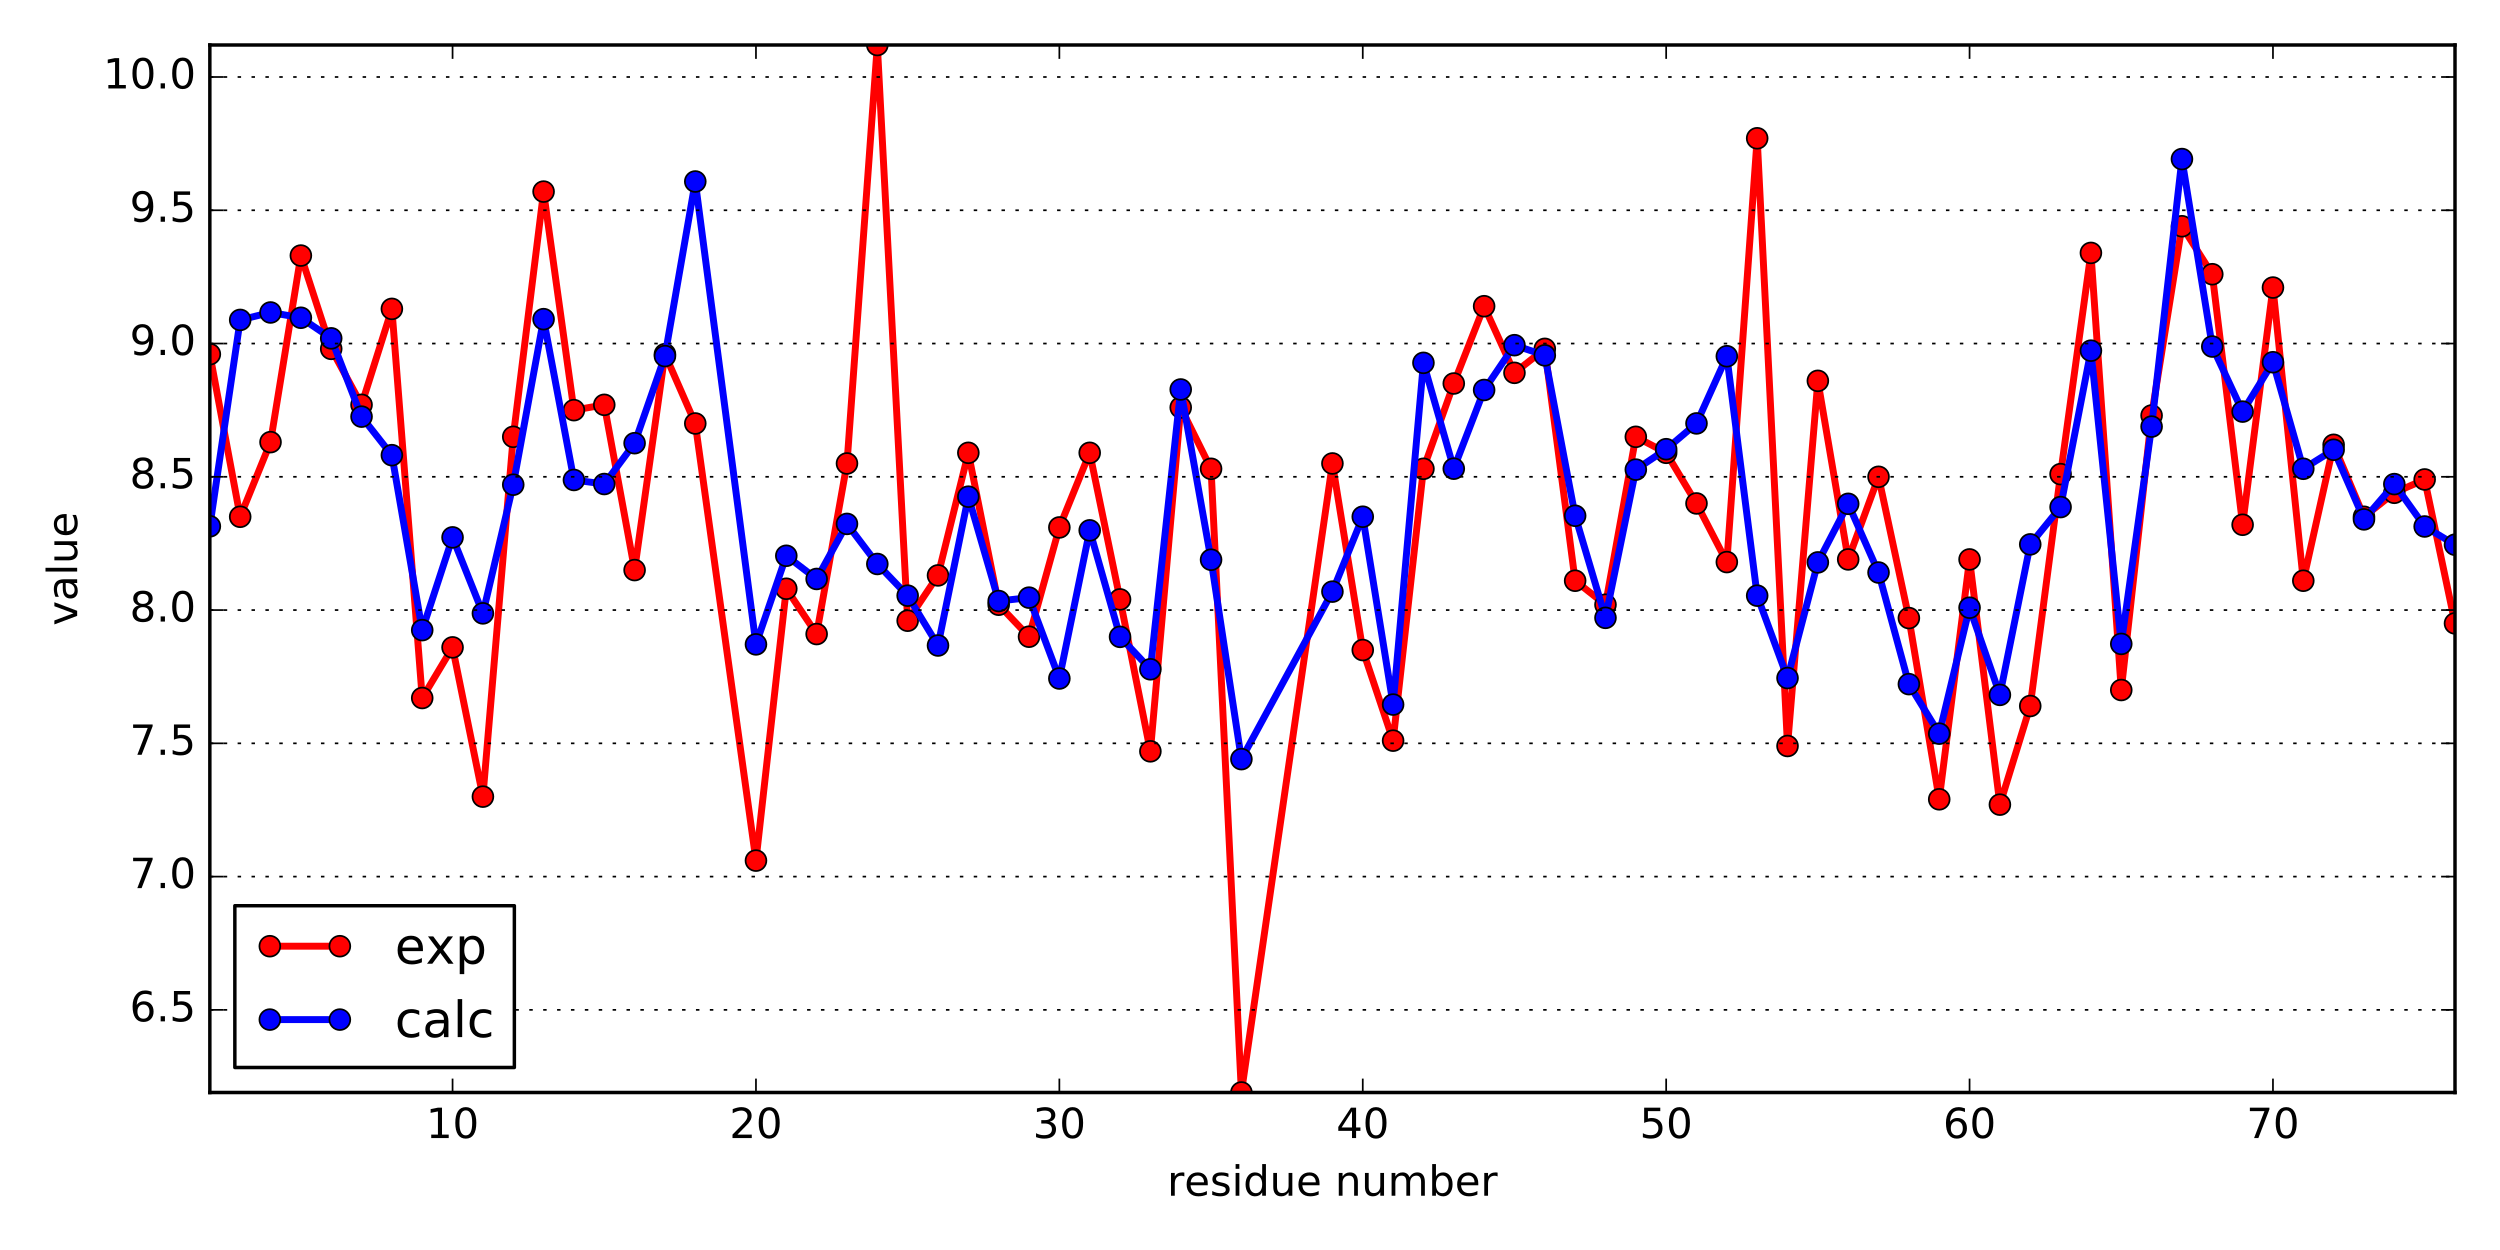 <?xml version="1.0" encoding="utf-8" standalone="no"?>
<!DOCTYPE svg PUBLIC "-//W3C//DTD SVG 1.1//EN"
  "http://www.w3.org/Graphics/SVG/1.1/DTD/svg11.dtd">
<!-- Created with matplotlib (http://matplotlib.org/) -->
<svg height="360pt" version="1.1" viewBox="0 0 720 360" width="720pt" xmlns="http://www.w3.org/2000/svg" xmlns:xlink="http://www.w3.org/1999/xlink">
 <defs>
  <style type="text/css">
*{stroke-linecap:butt;stroke-linejoin:round;stroke-miterlimit:100000;}
  </style>
 </defs>
 <g id="figure_1">
  <g id="patch_1">
   <path d="M 0 360 
L 720 360 
L 720 0 
L 0 0 
z
" style="fill:#ffffff;"/>
  </g>
  <g id="axes_1">
   <g id="patch_2">
    <path d="M 60.435 314.64 
L 707.04 314.64 
L 707.04 12.96 
L 60.435 12.96 
z
" style="fill:#ffffff;"/>
   </g>
   <g id="line2d_1">
    <path clip-path="url(#p745eb7ad1c)" d="M 60.435 102.005 
L 69.173 148.831 
L 77.911 127.337 
L 86.649 73.603 
L 95.387 100.47 
L 104.125 116.591 
L 112.862 88.956 
L 121.6 201.03 
L 130.338 186.445 
L 139.076 229.433 
L 147.814 125.802 
L 156.552 55.18 
L 165.29 118.126 
L 174.028 116.591 
L 182.766 164.184 
L 191.504 102.005 
L 200.241 121.964 
L 217.717 247.856 
L 226.455 169.557 
L 235.193 182.607 
L 243.931 133.478 
L 252.669 12.96 
L 261.407 178.769 
L 270.145 165.719 
L 278.883 130.408 
L 287.621 174.163 
L 296.358 183.375 
L 305.096 151.902 
L 313.834 130.408 
L 322.572 172.628 
L 331.31 216.383 
L 340.048 117.358 
L 348.786 135.014 
L 357.524 314.64 
L 383.738 133.478 
L 392.475 187.213 
L 401.213 213.312 
L 409.951 135.014 
L 418.689 110.449 
L 427.427 88.188 
L 436.165 107.379 
L 444.903 100.47 
L 453.641 167.254 
L 462.379 174.163 
L 471.117 125.802 
L 479.854 130.408 
L 488.592 144.993 
L 497.33 161.881 
L 506.068 39.827 
L 514.806 214.848 
L 523.544 109.682 
L 532.282 161.113 
L 541.02 137.317 
L 549.758 178.001 
L 558.496 230.2 
L 567.234 161.113 
L 575.971 231.736 
L 584.709 203.333 
L 593.447 136.549 
L 602.185 72.835 
L 610.923 198.727 
L 619.661 119.661 
L 628.399 65.159 
L 637.137 78.976 
L 645.875 151.134 
L 654.613 82.815 
L 663.35 167.254 
L 672.088 128.105 
L 680.826 148.831 
L 689.564 141.922 
L 698.302 138.084 
L 707.04 179.536 
" style="fill:none;stroke:#ff0000;stroke-linecap:square;stroke-width:2.0;"/>
    <defs>
     <path d="M 0 3 
C 0.796 3 1.559 2.684 2.121 2.121 
C 2.684 1.559 3 0.796 3 0 
C 3 -0.796 2.684 -1.559 2.121 -2.121 
C 1.559 -2.684 0.796 -3 0 -3 
C -0.796 -3 -1.559 -2.684 -2.121 -2.121 
C -2.684 -1.559 -3 -0.796 -3 0 
C -3 0.796 -2.684 1.559 -2.121 2.121 
C -1.559 2.684 -0.796 3 0 3 
z
" id="m287bbcc5ba" style="stroke:#000000;stroke-width:0.5;"/>
    </defs>
    <g clip-path="url(#p745eb7ad1c)">
     <use style="fill:#ff0000;stroke:#000000;stroke-width:0.5;" x="60.435" xlink:href="#m287bbcc5ba" y="102.005"/>
     <use style="fill:#ff0000;stroke:#000000;stroke-width:0.5;" x="69.173" xlink:href="#m287bbcc5ba" y="148.831"/>
     <use style="fill:#ff0000;stroke:#000000;stroke-width:0.5;" x="77.911" xlink:href="#m287bbcc5ba" y="127.337"/>
     <use style="fill:#ff0000;stroke:#000000;stroke-width:0.5;" x="86.649" xlink:href="#m287bbcc5ba" y="73.603"/>
     <use style="fill:#ff0000;stroke:#000000;stroke-width:0.5;" x="95.387" xlink:href="#m287bbcc5ba" y="100.47"/>
     <use style="fill:#ff0000;stroke:#000000;stroke-width:0.5;" x="104.125" xlink:href="#m287bbcc5ba" y="116.591"/>
     <use style="fill:#ff0000;stroke:#000000;stroke-width:0.5;" x="112.862" xlink:href="#m287bbcc5ba" y="88.956"/>
     <use style="fill:#ff0000;stroke:#000000;stroke-width:0.5;" x="121.6" xlink:href="#m287bbcc5ba" y="201.03"/>
     <use style="fill:#ff0000;stroke:#000000;stroke-width:0.5;" x="130.338" xlink:href="#m287bbcc5ba" y="186.445"/>
     <use style="fill:#ff0000;stroke:#000000;stroke-width:0.5;" x="139.076" xlink:href="#m287bbcc5ba" y="229.433"/>
     <use style="fill:#ff0000;stroke:#000000;stroke-width:0.5;" x="147.814" xlink:href="#m287bbcc5ba" y="125.802"/>
     <use style="fill:#ff0000;stroke:#000000;stroke-width:0.5;" x="156.552" xlink:href="#m287bbcc5ba" y="55.18"/>
     <use style="fill:#ff0000;stroke:#000000;stroke-width:0.5;" x="165.29" xlink:href="#m287bbcc5ba" y="118.126"/>
     <use style="fill:#ff0000;stroke:#000000;stroke-width:0.5;" x="174.028" xlink:href="#m287bbcc5ba" y="116.591"/>
     <use style="fill:#ff0000;stroke:#000000;stroke-width:0.5;" x="182.766" xlink:href="#m287bbcc5ba" y="164.184"/>
     <use style="fill:#ff0000;stroke:#000000;stroke-width:0.5;" x="191.504" xlink:href="#m287bbcc5ba" y="102.005"/>
     <use style="fill:#ff0000;stroke:#000000;stroke-width:0.5;" x="200.241" xlink:href="#m287bbcc5ba" y="121.964"/>
     <use style="fill:#ff0000;stroke:#000000;stroke-width:0.5;" x="217.717" xlink:href="#m287bbcc5ba" y="247.856"/>
     <use style="fill:#ff0000;stroke:#000000;stroke-width:0.5;" x="226.455" xlink:href="#m287bbcc5ba" y="169.557"/>
     <use style="fill:#ff0000;stroke:#000000;stroke-width:0.5;" x="235.193" xlink:href="#m287bbcc5ba" y="182.607"/>
     <use style="fill:#ff0000;stroke:#000000;stroke-width:0.5;" x="243.931" xlink:href="#m287bbcc5ba" y="133.478"/>
     <use style="fill:#ff0000;stroke:#000000;stroke-width:0.5;" x="252.669" xlink:href="#m287bbcc5ba" y="12.96"/>
     <use style="fill:#ff0000;stroke:#000000;stroke-width:0.5;" x="261.407" xlink:href="#m287bbcc5ba" y="178.769"/>
     <use style="fill:#ff0000;stroke:#000000;stroke-width:0.5;" x="270.145" xlink:href="#m287bbcc5ba" y="165.719"/>
     <use style="fill:#ff0000;stroke:#000000;stroke-width:0.5;" x="278.883" xlink:href="#m287bbcc5ba" y="130.408"/>
     <use style="fill:#ff0000;stroke:#000000;stroke-width:0.5;" x="287.621" xlink:href="#m287bbcc5ba" y="174.163"/>
     <use style="fill:#ff0000;stroke:#000000;stroke-width:0.5;" x="296.358" xlink:href="#m287bbcc5ba" y="183.375"/>
     <use style="fill:#ff0000;stroke:#000000;stroke-width:0.5;" x="305.096" xlink:href="#m287bbcc5ba" y="151.902"/>
     <use style="fill:#ff0000;stroke:#000000;stroke-width:0.5;" x="313.834" xlink:href="#m287bbcc5ba" y="130.408"/>
     <use style="fill:#ff0000;stroke:#000000;stroke-width:0.5;" x="322.572" xlink:href="#m287bbcc5ba" y="172.628"/>
     <use style="fill:#ff0000;stroke:#000000;stroke-width:0.5;" x="331.31" xlink:href="#m287bbcc5ba" y="216.383"/>
     <use style="fill:#ff0000;stroke:#000000;stroke-width:0.5;" x="340.048" xlink:href="#m287bbcc5ba" y="117.358"/>
     <use style="fill:#ff0000;stroke:#000000;stroke-width:0.5;" x="348.786" xlink:href="#m287bbcc5ba" y="135.014"/>
     <use style="fill:#ff0000;stroke:#000000;stroke-width:0.5;" x="357.524" xlink:href="#m287bbcc5ba" y="314.64"/>
     <use style="fill:#ff0000;stroke:#000000;stroke-width:0.5;" x="383.738" xlink:href="#m287bbcc5ba" y="133.478"/>
     <use style="fill:#ff0000;stroke:#000000;stroke-width:0.5;" x="392.475" xlink:href="#m287bbcc5ba" y="187.213"/>
     <use style="fill:#ff0000;stroke:#000000;stroke-width:0.5;" x="401.213" xlink:href="#m287bbcc5ba" y="213.312"/>
     <use style="fill:#ff0000;stroke:#000000;stroke-width:0.5;" x="409.951" xlink:href="#m287bbcc5ba" y="135.014"/>
     <use style="fill:#ff0000;stroke:#000000;stroke-width:0.5;" x="418.689" xlink:href="#m287bbcc5ba" y="110.449"/>
     <use style="fill:#ff0000;stroke:#000000;stroke-width:0.5;" x="427.427" xlink:href="#m287bbcc5ba" y="88.188"/>
     <use style="fill:#ff0000;stroke:#000000;stroke-width:0.5;" x="436.165" xlink:href="#m287bbcc5ba" y="107.379"/>
     <use style="fill:#ff0000;stroke:#000000;stroke-width:0.5;" x="444.903" xlink:href="#m287bbcc5ba" y="100.47"/>
     <use style="fill:#ff0000;stroke:#000000;stroke-width:0.5;" x="453.641" xlink:href="#m287bbcc5ba" y="167.254"/>
     <use style="fill:#ff0000;stroke:#000000;stroke-width:0.5;" x="462.379" xlink:href="#m287bbcc5ba" y="174.163"/>
     <use style="fill:#ff0000;stroke:#000000;stroke-width:0.5;" x="471.117" xlink:href="#m287bbcc5ba" y="125.802"/>
     <use style="fill:#ff0000;stroke:#000000;stroke-width:0.5;" x="479.854" xlink:href="#m287bbcc5ba" y="130.408"/>
     <use style="fill:#ff0000;stroke:#000000;stroke-width:0.5;" x="488.592" xlink:href="#m287bbcc5ba" y="144.993"/>
     <use style="fill:#ff0000;stroke:#000000;stroke-width:0.5;" x="497.33" xlink:href="#m287bbcc5ba" y="161.881"/>
     <use style="fill:#ff0000;stroke:#000000;stroke-width:0.5;" x="506.068" xlink:href="#m287bbcc5ba" y="39.827"/>
     <use style="fill:#ff0000;stroke:#000000;stroke-width:0.5;" x="514.806" xlink:href="#m287bbcc5ba" y="214.848"/>
     <use style="fill:#ff0000;stroke:#000000;stroke-width:0.5;" x="523.544" xlink:href="#m287bbcc5ba" y="109.682"/>
     <use style="fill:#ff0000;stroke:#000000;stroke-width:0.5;" x="532.282" xlink:href="#m287bbcc5ba" y="161.113"/>
     <use style="fill:#ff0000;stroke:#000000;stroke-width:0.5;" x="541.02" xlink:href="#m287bbcc5ba" y="137.317"/>
     <use style="fill:#ff0000;stroke:#000000;stroke-width:0.5;" x="549.758" xlink:href="#m287bbcc5ba" y="178.001"/>
     <use style="fill:#ff0000;stroke:#000000;stroke-width:0.5;" x="558.496" xlink:href="#m287bbcc5ba" y="230.2"/>
     <use style="fill:#ff0000;stroke:#000000;stroke-width:0.5;" x="567.234" xlink:href="#m287bbcc5ba" y="161.113"/>
     <use style="fill:#ff0000;stroke:#000000;stroke-width:0.5;" x="575.971" xlink:href="#m287bbcc5ba" y="231.736"/>
     <use style="fill:#ff0000;stroke:#000000;stroke-width:0.5;" x="584.709" xlink:href="#m287bbcc5ba" y="203.333"/>
     <use style="fill:#ff0000;stroke:#000000;stroke-width:0.5;" x="593.447" xlink:href="#m287bbcc5ba" y="136.549"/>
     <use style="fill:#ff0000;stroke:#000000;stroke-width:0.5;" x="602.185" xlink:href="#m287bbcc5ba" y="72.835"/>
     <use style="fill:#ff0000;stroke:#000000;stroke-width:0.5;" x="610.923" xlink:href="#m287bbcc5ba" y="198.727"/>
     <use style="fill:#ff0000;stroke:#000000;stroke-width:0.5;" x="619.661" xlink:href="#m287bbcc5ba" y="119.661"/>
     <use style="fill:#ff0000;stroke:#000000;stroke-width:0.5;" x="628.399" xlink:href="#m287bbcc5ba" y="65.159"/>
     <use style="fill:#ff0000;stroke:#000000;stroke-width:0.5;" x="637.137" xlink:href="#m287bbcc5ba" y="78.976"/>
     <use style="fill:#ff0000;stroke:#000000;stroke-width:0.5;" x="645.875" xlink:href="#m287bbcc5ba" y="151.134"/>
     <use style="fill:#ff0000;stroke:#000000;stroke-width:0.5;" x="654.613" xlink:href="#m287bbcc5ba" y="82.815"/>
     <use style="fill:#ff0000;stroke:#000000;stroke-width:0.5;" x="663.35" xlink:href="#m287bbcc5ba" y="167.254"/>
     <use style="fill:#ff0000;stroke:#000000;stroke-width:0.5;" x="672.088" xlink:href="#m287bbcc5ba" y="128.105"/>
     <use style="fill:#ff0000;stroke:#000000;stroke-width:0.5;" x="680.826" xlink:href="#m287bbcc5ba" y="148.831"/>
     <use style="fill:#ff0000;stroke:#000000;stroke-width:0.5;" x="689.564" xlink:href="#m287bbcc5ba" y="141.922"/>
     <use style="fill:#ff0000;stroke:#000000;stroke-width:0.5;" x="698.302" xlink:href="#m287bbcc5ba" y="138.084"/>
     <use style="fill:#ff0000;stroke:#000000;stroke-width:0.5;" x="707.04" xlink:href="#m287bbcc5ba" y="179.536"/>
    </g>
   </g>
   <g id="line2d_2">
    <path clip-path="url(#p745eb7ad1c)" d="M 60.435 151.576 
L 69.173 92.135 
L 77.911 89.995 
L 86.649 91.515 
L 95.387 97.442 
L 104.125 119.99 
L 112.862 131.087 
L 121.6 181.474 
L 130.338 154.764 
L 139.076 176.652 
L 147.814 139.598 
L 156.552 91.916 
L 165.29 138.234 
L 174.028 139.4 
L 182.766 127.641 
L 191.504 102.553 
L 200.241 52.273 
L 217.717 185.584 
L 226.455 160.062 
L 235.193 166.74 
L 243.931 150.883 
L 252.669 162.427 
L 261.407 171.549 
L 270.145 185.906 
L 278.883 143.043 
L 287.621 173.097 
L 296.358 172.119 
L 305.096 195.41 
L 313.834 152.742 
L 322.572 183.416 
L 331.31 192.754 
L 340.048 112.171 
L 348.786 161.205 
L 357.524 218.631 
L 383.738 170.389 
L 392.475 148.816 
L 401.213 202.917 
L 409.951 104.5 
L 418.689 134.984 
L 427.427 112.317 
L 436.165 99.412 
L 444.903 102.345 
L 453.641 148.54 
L 462.379 177.941 
L 471.117 135.249 
L 479.854 129.368 
L 488.592 121.946 
L 497.33 102.597 
L 506.068 171.55 
L 514.806 195.281 
L 523.544 161.969 
L 532.282 145.101 
L 541.02 164.888 
L 549.758 197.031 
L 558.496 211.294 
L 567.234 175.018 
L 575.971 200.13 
L 584.709 156.779 
L 593.447 146.04 
L 602.185 100.99 
L 610.923 185.447 
L 619.661 122.862 
L 628.399 45.807 
L 637.137 99.805 
L 645.875 118.543 
L 654.613 104.321 
L 663.35 135.007 
L 672.088 129.532 
L 680.826 149.58 
L 689.564 139.421 
L 698.302 151.628 
L 707.04 156.874 
" style="fill:none;stroke:#0000ff;stroke-linecap:square;stroke-width:2.0;"/>
    <defs>
     <path d="M 0 3 
C 0.796 3 1.559 2.684 2.121 2.121 
C 2.684 1.559 3 0.796 3 0 
C 3 -0.796 2.684 -1.559 2.121 -2.121 
C 1.559 -2.684 0.796 -3 0 -3 
C -0.796 -3 -1.559 -2.684 -2.121 -2.121 
C -2.684 -1.559 -3 -0.796 -3 0 
C -3 0.796 -2.684 1.559 -2.121 2.121 
C -1.559 2.684 -0.796 3 0 3 
z
" id="m4933d928b5" style="stroke:#000000;stroke-width:0.5;"/>
    </defs>
    <g clip-path="url(#p745eb7ad1c)">
     <use style="fill:#0000ff;stroke:#000000;stroke-width:0.5;" x="60.435" xlink:href="#m4933d928b5" y="151.576"/>
     <use style="fill:#0000ff;stroke:#000000;stroke-width:0.5;" x="69.173" xlink:href="#m4933d928b5" y="92.135"/>
     <use style="fill:#0000ff;stroke:#000000;stroke-width:0.5;" x="77.911" xlink:href="#m4933d928b5" y="89.995"/>
     <use style="fill:#0000ff;stroke:#000000;stroke-width:0.5;" x="86.649" xlink:href="#m4933d928b5" y="91.515"/>
     <use style="fill:#0000ff;stroke:#000000;stroke-width:0.5;" x="95.387" xlink:href="#m4933d928b5" y="97.442"/>
     <use style="fill:#0000ff;stroke:#000000;stroke-width:0.5;" x="104.125" xlink:href="#m4933d928b5" y="119.99"/>
     <use style="fill:#0000ff;stroke:#000000;stroke-width:0.5;" x="112.862" xlink:href="#m4933d928b5" y="131.087"/>
     <use style="fill:#0000ff;stroke:#000000;stroke-width:0.5;" x="121.6" xlink:href="#m4933d928b5" y="181.474"/>
     <use style="fill:#0000ff;stroke:#000000;stroke-width:0.5;" x="130.338" xlink:href="#m4933d928b5" y="154.764"/>
     <use style="fill:#0000ff;stroke:#000000;stroke-width:0.5;" x="139.076" xlink:href="#m4933d928b5" y="176.652"/>
     <use style="fill:#0000ff;stroke:#000000;stroke-width:0.5;" x="147.814" xlink:href="#m4933d928b5" y="139.598"/>
     <use style="fill:#0000ff;stroke:#000000;stroke-width:0.5;" x="156.552" xlink:href="#m4933d928b5" y="91.916"/>
     <use style="fill:#0000ff;stroke:#000000;stroke-width:0.5;" x="165.29" xlink:href="#m4933d928b5" y="138.234"/>
     <use style="fill:#0000ff;stroke:#000000;stroke-width:0.5;" x="174.028" xlink:href="#m4933d928b5" y="139.4"/>
     <use style="fill:#0000ff;stroke:#000000;stroke-width:0.5;" x="182.766" xlink:href="#m4933d928b5" y="127.641"/>
     <use style="fill:#0000ff;stroke:#000000;stroke-width:0.5;" x="191.504" xlink:href="#m4933d928b5" y="102.553"/>
     <use style="fill:#0000ff;stroke:#000000;stroke-width:0.5;" x="200.241" xlink:href="#m4933d928b5" y="52.273"/>
     <use style="fill:#0000ff;stroke:#000000;stroke-width:0.5;" x="217.717" xlink:href="#m4933d928b5" y="185.584"/>
     <use style="fill:#0000ff;stroke:#000000;stroke-width:0.5;" x="226.455" xlink:href="#m4933d928b5" y="160.062"/>
     <use style="fill:#0000ff;stroke:#000000;stroke-width:0.5;" x="235.193" xlink:href="#m4933d928b5" y="166.74"/>
     <use style="fill:#0000ff;stroke:#000000;stroke-width:0.5;" x="243.931" xlink:href="#m4933d928b5" y="150.883"/>
     <use style="fill:#0000ff;stroke:#000000;stroke-width:0.5;" x="252.669" xlink:href="#m4933d928b5" y="162.427"/>
     <use style="fill:#0000ff;stroke:#000000;stroke-width:0.5;" x="261.407" xlink:href="#m4933d928b5" y="171.549"/>
     <use style="fill:#0000ff;stroke:#000000;stroke-width:0.5;" x="270.145" xlink:href="#m4933d928b5" y="185.906"/>
     <use style="fill:#0000ff;stroke:#000000;stroke-width:0.5;" x="278.883" xlink:href="#m4933d928b5" y="143.043"/>
     <use style="fill:#0000ff;stroke:#000000;stroke-width:0.5;" x="287.621" xlink:href="#m4933d928b5" y="173.097"/>
     <use style="fill:#0000ff;stroke:#000000;stroke-width:0.5;" x="296.358" xlink:href="#m4933d928b5" y="172.119"/>
     <use style="fill:#0000ff;stroke:#000000;stroke-width:0.5;" x="305.096" xlink:href="#m4933d928b5" y="195.41"/>
     <use style="fill:#0000ff;stroke:#000000;stroke-width:0.5;" x="313.834" xlink:href="#m4933d928b5" y="152.742"/>
     <use style="fill:#0000ff;stroke:#000000;stroke-width:0.5;" x="322.572" xlink:href="#m4933d928b5" y="183.416"/>
     <use style="fill:#0000ff;stroke:#000000;stroke-width:0.5;" x="331.31" xlink:href="#m4933d928b5" y="192.754"/>
     <use style="fill:#0000ff;stroke:#000000;stroke-width:0.5;" x="340.048" xlink:href="#m4933d928b5" y="112.171"/>
     <use style="fill:#0000ff;stroke:#000000;stroke-width:0.5;" x="348.786" xlink:href="#m4933d928b5" y="161.205"/>
     <use style="fill:#0000ff;stroke:#000000;stroke-width:0.5;" x="357.524" xlink:href="#m4933d928b5" y="218.631"/>
     <use style="fill:#0000ff;stroke:#000000;stroke-width:0.5;" x="383.738" xlink:href="#m4933d928b5" y="170.389"/>
     <use style="fill:#0000ff;stroke:#000000;stroke-width:0.5;" x="392.475" xlink:href="#m4933d928b5" y="148.816"/>
     <use style="fill:#0000ff;stroke:#000000;stroke-width:0.5;" x="401.213" xlink:href="#m4933d928b5" y="202.917"/>
     <use style="fill:#0000ff;stroke:#000000;stroke-width:0.5;" x="409.951" xlink:href="#m4933d928b5" y="104.5"/>
     <use style="fill:#0000ff;stroke:#000000;stroke-width:0.5;" x="418.689" xlink:href="#m4933d928b5" y="134.984"/>
     <use style="fill:#0000ff;stroke:#000000;stroke-width:0.5;" x="427.427" xlink:href="#m4933d928b5" y="112.317"/>
     <use style="fill:#0000ff;stroke:#000000;stroke-width:0.5;" x="436.165" xlink:href="#m4933d928b5" y="99.412"/>
     <use style="fill:#0000ff;stroke:#000000;stroke-width:0.5;" x="444.903" xlink:href="#m4933d928b5" y="102.345"/>
     <use style="fill:#0000ff;stroke:#000000;stroke-width:0.5;" x="453.641" xlink:href="#m4933d928b5" y="148.54"/>
     <use style="fill:#0000ff;stroke:#000000;stroke-width:0.5;" x="462.379" xlink:href="#m4933d928b5" y="177.941"/>
     <use style="fill:#0000ff;stroke:#000000;stroke-width:0.5;" x="471.117" xlink:href="#m4933d928b5" y="135.249"/>
     <use style="fill:#0000ff;stroke:#000000;stroke-width:0.5;" x="479.854" xlink:href="#m4933d928b5" y="129.368"/>
     <use style="fill:#0000ff;stroke:#000000;stroke-width:0.5;" x="488.592" xlink:href="#m4933d928b5" y="121.946"/>
     <use style="fill:#0000ff;stroke:#000000;stroke-width:0.5;" x="497.33" xlink:href="#m4933d928b5" y="102.597"/>
     <use style="fill:#0000ff;stroke:#000000;stroke-width:0.5;" x="506.068" xlink:href="#m4933d928b5" y="171.55"/>
     <use style="fill:#0000ff;stroke:#000000;stroke-width:0.5;" x="514.806" xlink:href="#m4933d928b5" y="195.281"/>
     <use style="fill:#0000ff;stroke:#000000;stroke-width:0.5;" x="523.544" xlink:href="#m4933d928b5" y="161.969"/>
     <use style="fill:#0000ff;stroke:#000000;stroke-width:0.5;" x="532.282" xlink:href="#m4933d928b5" y="145.101"/>
     <use style="fill:#0000ff;stroke:#000000;stroke-width:0.5;" x="541.02" xlink:href="#m4933d928b5" y="164.888"/>
     <use style="fill:#0000ff;stroke:#000000;stroke-width:0.5;" x="549.758" xlink:href="#m4933d928b5" y="197.031"/>
     <use style="fill:#0000ff;stroke:#000000;stroke-width:0.5;" x="558.496" xlink:href="#m4933d928b5" y="211.294"/>
     <use style="fill:#0000ff;stroke:#000000;stroke-width:0.5;" x="567.234" xlink:href="#m4933d928b5" y="175.018"/>
     <use style="fill:#0000ff;stroke:#000000;stroke-width:0.5;" x="575.971" xlink:href="#m4933d928b5" y="200.13"/>
     <use style="fill:#0000ff;stroke:#000000;stroke-width:0.5;" x="584.709" xlink:href="#m4933d928b5" y="156.779"/>
     <use style="fill:#0000ff;stroke:#000000;stroke-width:0.5;" x="593.447" xlink:href="#m4933d928b5" y="146.04"/>
     <use style="fill:#0000ff;stroke:#000000;stroke-width:0.5;" x="602.185" xlink:href="#m4933d928b5" y="100.99"/>
     <use style="fill:#0000ff;stroke:#000000;stroke-width:0.5;" x="610.923" xlink:href="#m4933d928b5" y="185.447"/>
     <use style="fill:#0000ff;stroke:#000000;stroke-width:0.5;" x="619.661" xlink:href="#m4933d928b5" y="122.862"/>
     <use style="fill:#0000ff;stroke:#000000;stroke-width:0.5;" x="628.399" xlink:href="#m4933d928b5" y="45.807"/>
     <use style="fill:#0000ff;stroke:#000000;stroke-width:0.5;" x="637.137" xlink:href="#m4933d928b5" y="99.805"/>
     <use style="fill:#0000ff;stroke:#000000;stroke-width:0.5;" x="645.875" xlink:href="#m4933d928b5" y="118.543"/>
     <use style="fill:#0000ff;stroke:#000000;stroke-width:0.5;" x="654.613" xlink:href="#m4933d928b5" y="104.321"/>
     <use style="fill:#0000ff;stroke:#000000;stroke-width:0.5;" x="663.35" xlink:href="#m4933d928b5" y="135.007"/>
     <use style="fill:#0000ff;stroke:#000000;stroke-width:0.5;" x="672.088" xlink:href="#m4933d928b5" y="129.532"/>
     <use style="fill:#0000ff;stroke:#000000;stroke-width:0.5;" x="680.826" xlink:href="#m4933d928b5" y="149.58"/>
     <use style="fill:#0000ff;stroke:#000000;stroke-width:0.5;" x="689.564" xlink:href="#m4933d928b5" y="139.421"/>
     <use style="fill:#0000ff;stroke:#000000;stroke-width:0.5;" x="698.302" xlink:href="#m4933d928b5" y="151.628"/>
     <use style="fill:#0000ff;stroke:#000000;stroke-width:0.5;" x="707.04" xlink:href="#m4933d928b5" y="156.874"/>
    </g>
   </g>
   <g id="patch_3">
    <path d="M 707.04 314.64 
L 707.04 12.96 
" style="fill:none;stroke:#000000;stroke-linecap:square;stroke-linejoin:miter;"/>
   </g>
   <g id="patch_4">
    <path d="M 60.435 12.96 
L 707.04 12.96 
" style="fill:none;stroke:#000000;stroke-linecap:square;stroke-linejoin:miter;"/>
   </g>
   <g id="patch_5">
    <path d="M 60.435 314.64 
L 707.04 314.64 
" style="fill:none;stroke:#000000;stroke-linecap:square;stroke-linejoin:miter;"/>
   </g>
   <g id="patch_6">
    <path d="M 60.435 314.64 
L 60.435 12.96 
" style="fill:none;stroke:#000000;stroke-linecap:square;stroke-linejoin:miter;"/>
   </g>
   <g id="matplotlib.axis_1">
    <g id="xtick_1">
     <g id="line2d_3">
      <defs>
       <path d="M 0 0 
L 0 -4 
" id="m6117dea8e8" style="stroke:#000000;stroke-width:0.5;"/>
      </defs>
      <g>
       <use style="stroke:#000000;stroke-width:0.5;" x="130.338" xlink:href="#m6117dea8e8" y="314.64"/>
      </g>
     </g>
     <g id="line2d_4">
      <defs>
       <path d="M 0 0 
L 0 4 
" id="m18aa4c1d2b" style="stroke:#000000;stroke-width:0.5;"/>
      </defs>
      <g>
       <use style="stroke:#000000;stroke-width:0.5;" x="130.338" xlink:href="#m18aa4c1d2b" y="12.96"/>
      </g>
     </g>
     <g id="text_1">
      <!-- 10 -->
      <defs>
       <path d="M 12.406 8.297 
L 28.516 8.297 
L 28.516 63.922 
L 10.984 60.406 
L 10.984 69.391 
L 28.422 72.906 
L 38.281 72.906 
L 38.281 8.297 
L 54.391 8.297 
L 54.391 0 
L 12.406 0 
z
" id="BitstreamVeraSans-Roman-31"/>
       <path d="M 31.781 66.406 
Q 24.172 66.406 20.328 58.906 
Q 16.5 51.422 16.5 36.375 
Q 16.5 21.391 20.328 13.891 
Q 24.172 6.391 31.781 6.391 
Q 39.453 6.391 43.281 13.891 
Q 47.125 21.391 47.125 36.375 
Q 47.125 51.422 43.281 58.906 
Q 39.453 66.406 31.781 66.406 
M 31.781 74.219 
Q 44.047 74.219 50.516 64.516 
Q 56.984 54.828 56.984 36.375 
Q 56.984 17.969 50.516 8.266 
Q 44.047 -1.422 31.781 -1.422 
Q 19.531 -1.422 13.062 8.266 
Q 6.594 17.969 6.594 36.375 
Q 6.594 54.828 13.062 64.516 
Q 19.531 74.219 31.781 74.219 
" id="BitstreamVeraSans-Roman-30"/>
      </defs>
      <g transform="translate(122.703 327.758)scale(0.12 -0.12)">
       <use xlink:href="#BitstreamVeraSans-Roman-31"/>
       <use x="63.623" xlink:href="#BitstreamVeraSans-Roman-30"/>
      </g>
     </g>
    </g>
    <g id="xtick_2">
     <g id="line2d_5">
      <g>
       <use style="stroke:#000000;stroke-width:0.5;" x="217.717" xlink:href="#m6117dea8e8" y="314.64"/>
      </g>
     </g>
     <g id="line2d_6">
      <g>
       <use style="stroke:#000000;stroke-width:0.5;" x="217.717" xlink:href="#m18aa4c1d2b" y="12.96"/>
      </g>
     </g>
     <g id="text_2">
      <!-- 20 -->
      <defs>
       <path d="M 19.188 8.297 
L 53.609 8.297 
L 53.609 0 
L 7.328 0 
L 7.328 8.297 
Q 12.938 14.109 22.625 23.891 
Q 32.328 33.688 34.812 36.531 
Q 39.547 41.844 41.422 45.531 
Q 43.312 49.219 43.312 52.781 
Q 43.312 58.594 39.234 62.25 
Q 35.156 65.922 28.609 65.922 
Q 23.969 65.922 18.812 64.312 
Q 13.672 62.703 7.812 59.422 
L 7.812 69.391 
Q 13.766 71.781 18.938 73 
Q 24.125 74.219 28.422 74.219 
Q 39.75 74.219 46.484 68.547 
Q 53.219 62.891 53.219 53.422 
Q 53.219 48.922 51.531 44.891 
Q 49.859 40.875 45.406 35.406 
Q 44.188 33.984 37.641 27.219 
Q 31.109 20.453 19.188 8.297 
" id="BitstreamVeraSans-Roman-32"/>
      </defs>
      <g transform="translate(210.082 327.758)scale(0.12 -0.12)">
       <use xlink:href="#BitstreamVeraSans-Roman-32"/>
       <use x="63.623" xlink:href="#BitstreamVeraSans-Roman-30"/>
      </g>
     </g>
    </g>
    <g id="xtick_3">
     <g id="line2d_7">
      <g>
       <use style="stroke:#000000;stroke-width:0.5;" x="305.096" xlink:href="#m6117dea8e8" y="314.64"/>
      </g>
     </g>
     <g id="line2d_8">
      <g>
       <use style="stroke:#000000;stroke-width:0.5;" x="305.096" xlink:href="#m18aa4c1d2b" y="12.96"/>
      </g>
     </g>
     <g id="text_3">
      <!-- 30 -->
      <defs>
       <path d="M 40.578 39.312 
Q 47.656 37.797 51.625 33 
Q 55.609 28.219 55.609 21.188 
Q 55.609 10.406 48.188 4.484 
Q 40.766 -1.422 27.094 -1.422 
Q 22.516 -1.422 17.656 -0.516 
Q 12.797 0.391 7.625 2.203 
L 7.625 11.719 
Q 11.719 9.328 16.594 8.109 
Q 21.484 6.891 26.812 6.891 
Q 36.078 6.891 40.938 10.547 
Q 45.797 14.203 45.797 21.188 
Q 45.797 27.641 41.281 31.266 
Q 36.766 34.906 28.719 34.906 
L 20.219 34.906 
L 20.219 43.016 
L 29.109 43.016 
Q 36.375 43.016 40.234 45.922 
Q 44.094 48.828 44.094 54.297 
Q 44.094 59.906 40.109 62.906 
Q 36.141 65.922 28.719 65.922 
Q 24.656 65.922 20.016 65.031 
Q 15.375 64.156 9.812 62.312 
L 9.812 71.094 
Q 15.438 72.656 20.344 73.438 
Q 25.25 74.219 29.594 74.219 
Q 40.828 74.219 47.359 69.109 
Q 53.906 64.016 53.906 55.328 
Q 53.906 49.266 50.438 45.094 
Q 46.969 40.922 40.578 39.312 
" id="BitstreamVeraSans-Roman-33"/>
      </defs>
      <g transform="translate(297.461 327.758)scale(0.12 -0.12)">
       <use xlink:href="#BitstreamVeraSans-Roman-33"/>
       <use x="63.623" xlink:href="#BitstreamVeraSans-Roman-30"/>
      </g>
     </g>
    </g>
    <g id="xtick_4">
     <g id="line2d_9">
      <g>
       <use style="stroke:#000000;stroke-width:0.5;" x="392.475" xlink:href="#m6117dea8e8" y="314.64"/>
      </g>
     </g>
     <g id="line2d_10">
      <g>
       <use style="stroke:#000000;stroke-width:0.5;" x="392.475" xlink:href="#m18aa4c1d2b" y="12.96"/>
      </g>
     </g>
     <g id="text_4">
      <!-- 40 -->
      <defs>
       <path d="M 37.797 64.312 
L 12.891 25.391 
L 37.797 25.391 
z
M 35.203 72.906 
L 47.609 72.906 
L 47.609 25.391 
L 58.016 25.391 
L 58.016 17.188 
L 47.609 17.188 
L 47.609 0 
L 37.797 0 
L 37.797 17.188 
L 4.891 17.188 
L 4.891 26.703 
z
" id="BitstreamVeraSans-Roman-34"/>
      </defs>
      <g transform="translate(384.84 327.758)scale(0.12 -0.12)">
       <use xlink:href="#BitstreamVeraSans-Roman-34"/>
       <use x="63.623" xlink:href="#BitstreamVeraSans-Roman-30"/>
      </g>
     </g>
    </g>
    <g id="xtick_5">
     <g id="line2d_11">
      <g>
       <use style="stroke:#000000;stroke-width:0.5;" x="479.854" xlink:href="#m6117dea8e8" y="314.64"/>
      </g>
     </g>
     <g id="line2d_12">
      <g>
       <use style="stroke:#000000;stroke-width:0.5;" x="479.854" xlink:href="#m18aa4c1d2b" y="12.96"/>
      </g>
     </g>
     <g id="text_5">
      <!-- 50 -->
      <defs>
       <path d="M 10.797 72.906 
L 49.516 72.906 
L 49.516 64.594 
L 19.828 64.594 
L 19.828 46.734 
Q 21.969 47.469 24.109 47.828 
Q 26.266 48.188 28.422 48.188 
Q 40.625 48.188 47.75 41.5 
Q 54.891 34.812 54.891 23.391 
Q 54.891 11.625 47.562 5.094 
Q 40.234 -1.422 26.906 -1.422 
Q 22.312 -1.422 17.547 -0.641 
Q 12.797 0.141 7.719 1.703 
L 7.719 11.625 
Q 12.109 9.234 16.797 8.062 
Q 21.484 6.891 26.703 6.891 
Q 35.156 6.891 40.078 11.328 
Q 45.016 15.766 45.016 23.391 
Q 45.016 31 40.078 35.438 
Q 35.156 39.891 26.703 39.891 
Q 22.75 39.891 18.812 39.016 
Q 14.891 38.141 10.797 36.281 
z
" id="BitstreamVeraSans-Roman-35"/>
      </defs>
      <g transform="translate(472.219 327.758)scale(0.12 -0.12)">
       <use xlink:href="#BitstreamVeraSans-Roman-35"/>
       <use x="63.623" xlink:href="#BitstreamVeraSans-Roman-30"/>
      </g>
     </g>
    </g>
    <g id="xtick_6">
     <g id="line2d_13">
      <g>
       <use style="stroke:#000000;stroke-width:0.5;" x="567.234" xlink:href="#m6117dea8e8" y="314.64"/>
      </g>
     </g>
     <g id="line2d_14">
      <g>
       <use style="stroke:#000000;stroke-width:0.5;" x="567.234" xlink:href="#m18aa4c1d2b" y="12.96"/>
      </g>
     </g>
     <g id="text_6">
      <!-- 60 -->
      <defs>
       <path d="M 33.016 40.375 
Q 26.375 40.375 22.484 35.828 
Q 18.609 31.297 18.609 23.391 
Q 18.609 15.531 22.484 10.953 
Q 26.375 6.391 33.016 6.391 
Q 39.656 6.391 43.531 10.953 
Q 47.406 15.531 47.406 23.391 
Q 47.406 31.297 43.531 35.828 
Q 39.656 40.375 33.016 40.375 
M 52.594 71.297 
L 52.594 62.312 
Q 48.875 64.062 45.094 64.984 
Q 41.312 65.922 37.594 65.922 
Q 27.828 65.922 22.672 59.328 
Q 17.531 52.734 16.797 39.406 
Q 19.672 43.656 24.016 45.922 
Q 28.375 48.188 33.594 48.188 
Q 44.578 48.188 50.953 41.516 
Q 57.328 34.859 57.328 23.391 
Q 57.328 12.156 50.688 5.359 
Q 44.047 -1.422 33.016 -1.422 
Q 20.359 -1.422 13.672 8.266 
Q 6.984 17.969 6.984 36.375 
Q 6.984 53.656 15.188 63.938 
Q 23.391 74.219 37.203 74.219 
Q 40.922 74.219 44.703 73.484 
Q 48.484 72.75 52.594 71.297 
" id="BitstreamVeraSans-Roman-36"/>
      </defs>
      <g transform="translate(559.599 327.758)scale(0.12 -0.12)">
       <use xlink:href="#BitstreamVeraSans-Roman-36"/>
       <use x="63.623" xlink:href="#BitstreamVeraSans-Roman-30"/>
      </g>
     </g>
    </g>
    <g id="xtick_7">
     <g id="line2d_15">
      <g>
       <use style="stroke:#000000;stroke-width:0.5;" x="654.613" xlink:href="#m6117dea8e8" y="314.64"/>
      </g>
     </g>
     <g id="line2d_16">
      <g>
       <use style="stroke:#000000;stroke-width:0.5;" x="654.613" xlink:href="#m18aa4c1d2b" y="12.96"/>
      </g>
     </g>
     <g id="text_7">
      <!-- 70 -->
      <defs>
       <path d="M 8.203 72.906 
L 55.078 72.906 
L 55.078 68.703 
L 28.609 0 
L 18.312 0 
L 43.219 64.594 
L 8.203 64.594 
z
" id="BitstreamVeraSans-Roman-37"/>
      </defs>
      <g transform="translate(646.978 327.758)scale(0.12 -0.12)">
       <use xlink:href="#BitstreamVeraSans-Roman-37"/>
       <use x="63.623" xlink:href="#BitstreamVeraSans-Roman-30"/>
      </g>
     </g>
    </g>
    <g id="text_8">
     <!-- residue number -->
     <defs>
      <path d="M 44.281 53.078 
L 44.281 44.578 
Q 40.484 46.531 36.375 47.5 
Q 32.281 48.484 27.875 48.484 
Q 21.188 48.484 17.844 46.438 
Q 14.5 44.391 14.5 40.281 
Q 14.5 37.156 16.891 35.375 
Q 19.281 33.594 26.516 31.984 
L 29.594 31.297 
Q 39.156 29.25 43.188 25.516 
Q 47.219 21.781 47.219 15.094 
Q 47.219 7.469 41.188 3.016 
Q 35.156 -1.422 24.609 -1.422 
Q 20.219 -1.422 15.453 -0.562 
Q 10.688 0.297 5.422 2 
L 5.422 11.281 
Q 10.406 8.688 15.234 7.391 
Q 20.062 6.109 24.812 6.109 
Q 31.156 6.109 34.562 8.281 
Q 37.984 10.453 37.984 14.406 
Q 37.984 18.062 35.516 20.016 
Q 33.062 21.969 24.703 23.781 
L 21.578 24.516 
Q 13.234 26.266 9.516 29.906 
Q 5.812 33.547 5.812 39.891 
Q 5.812 47.609 11.281 51.797 
Q 16.75 56 26.812 56 
Q 31.781 56 36.172 55.266 
Q 40.578 54.547 44.281 53.078 
" id="BitstreamVeraSans-Roman-73"/>
      <path d="M 48.688 27.297 
Q 48.688 37.203 44.609 42.844 
Q 40.531 48.484 33.406 48.484 
Q 26.266 48.484 22.188 42.844 
Q 18.109 37.203 18.109 27.297 
Q 18.109 17.391 22.188 11.75 
Q 26.266 6.109 33.406 6.109 
Q 40.531 6.109 44.609 11.75 
Q 48.688 17.391 48.688 27.297 
M 18.109 46.391 
Q 20.953 51.266 25.266 53.625 
Q 29.594 56 35.594 56 
Q 45.562 56 51.781 48.094 
Q 58.016 40.188 58.016 27.297 
Q 58.016 14.406 51.781 6.484 
Q 45.562 -1.422 35.594 -1.422 
Q 29.594 -1.422 25.266 0.953 
Q 20.953 3.328 18.109 8.203 
L 18.109 0 
L 9.078 0 
L 9.078 75.984 
L 18.109 75.984 
z
" id="BitstreamVeraSans-Roman-62"/>
      <path d="M 45.406 46.391 
L 45.406 75.984 
L 54.391 75.984 
L 54.391 0 
L 45.406 0 
L 45.406 8.203 
Q 42.578 3.328 38.25 0.953 
Q 33.938 -1.422 27.875 -1.422 
Q 17.969 -1.422 11.734 6.484 
Q 5.516 14.406 5.516 27.297 
Q 5.516 40.188 11.734 48.094 
Q 17.969 56 27.875 56 
Q 33.938 56 38.25 53.625 
Q 42.578 51.266 45.406 46.391 
M 14.797 27.297 
Q 14.797 17.391 18.875 11.75 
Q 22.953 6.109 30.078 6.109 
Q 37.203 6.109 41.297 11.75 
Q 45.406 17.391 45.406 27.297 
Q 45.406 37.203 41.297 42.844 
Q 37.203 48.484 30.078 48.484 
Q 22.953 48.484 18.875 42.844 
Q 14.797 37.203 14.797 27.297 
" id="BitstreamVeraSans-Roman-64"/>
      <path d="M 54.891 33.016 
L 54.891 0 
L 45.906 0 
L 45.906 32.719 
Q 45.906 40.484 42.875 44.328 
Q 39.844 48.188 33.797 48.188 
Q 26.516 48.188 22.312 43.547 
Q 18.109 38.922 18.109 30.906 
L 18.109 0 
L 9.078 0 
L 9.078 54.688 
L 18.109 54.688 
L 18.109 46.188 
Q 21.344 51.125 25.703 53.562 
Q 30.078 56 35.797 56 
Q 45.219 56 50.047 50.172 
Q 54.891 44.344 54.891 33.016 
" id="BitstreamVeraSans-Roman-6e"/>
      <path d="M 9.422 54.688 
L 18.406 54.688 
L 18.406 0 
L 9.422 0 
z
M 9.422 75.984 
L 18.406 75.984 
L 18.406 64.594 
L 9.422 64.594 
z
" id="BitstreamVeraSans-Roman-69"/>
      <path d="M 56.203 29.594 
L 56.203 25.203 
L 14.891 25.203 
Q 15.484 15.922 20.484 11.062 
Q 25.484 6.203 34.422 6.203 
Q 39.594 6.203 44.453 7.469 
Q 49.312 8.734 54.109 11.281 
L 54.109 2.781 
Q 49.266 0.734 44.188 -0.344 
Q 39.109 -1.422 33.891 -1.422 
Q 20.797 -1.422 13.156 6.188 
Q 5.516 13.812 5.516 26.812 
Q 5.516 40.234 12.766 48.109 
Q 20.016 56 32.328 56 
Q 43.359 56 49.781 48.891 
Q 56.203 41.797 56.203 29.594 
M 47.219 32.234 
Q 47.125 39.594 43.094 43.984 
Q 39.062 48.391 32.422 48.391 
Q 24.906 48.391 20.391 44.141 
Q 15.875 39.891 15.188 32.172 
z
" id="BitstreamVeraSans-Roman-65"/>
      <path id="BitstreamVeraSans-Roman-20"/>
      <path d="M 52 44.188 
Q 55.375 50.25 60.062 53.125 
Q 64.75 56 71.094 56 
Q 79.641 56 84.281 50.016 
Q 88.922 44.047 88.922 33.016 
L 88.922 0 
L 79.891 0 
L 79.891 32.719 
Q 79.891 40.578 77.094 44.375 
Q 74.312 48.188 68.609 48.188 
Q 61.625 48.188 57.562 43.547 
Q 53.516 38.922 53.516 30.906 
L 53.516 0 
L 44.484 0 
L 44.484 32.719 
Q 44.484 40.625 41.703 44.406 
Q 38.922 48.188 33.109 48.188 
Q 26.219 48.188 22.156 43.531 
Q 18.109 38.875 18.109 30.906 
L 18.109 0 
L 9.078 0 
L 9.078 54.688 
L 18.109 54.688 
L 18.109 46.188 
Q 21.188 51.219 25.484 53.609 
Q 29.781 56 35.688 56 
Q 41.656 56 45.828 52.969 
Q 50 49.953 52 44.188 
" id="BitstreamVeraSans-Roman-6d"/>
      <path d="M 41.109 46.297 
Q 39.594 47.172 37.812 47.578 
Q 36.031 48 33.891 48 
Q 26.266 48 22.188 43.047 
Q 18.109 38.094 18.109 28.812 
L 18.109 0 
L 9.078 0 
L 9.078 54.688 
L 18.109 54.688 
L 18.109 46.188 
Q 20.953 51.172 25.484 53.578 
Q 30.031 56 36.531 56 
Q 37.453 56 38.578 55.875 
Q 39.703 55.766 41.062 55.516 
z
" id="BitstreamVeraSans-Roman-72"/>
      <path d="M 8.5 21.578 
L 8.5 54.688 
L 17.484 54.688 
L 17.484 21.922 
Q 17.484 14.156 20.5 10.266 
Q 23.531 6.391 29.594 6.391 
Q 36.859 6.391 41.078 11.031 
Q 45.312 15.672 45.312 23.688 
L 45.312 54.688 
L 54.297 54.688 
L 54.297 0 
L 45.312 0 
L 45.312 8.406 
Q 42.047 3.422 37.719 1 
Q 33.406 -1.422 27.688 -1.422 
Q 18.266 -1.422 13.375 4.438 
Q 8.5 10.297 8.5 21.578 
" id="BitstreamVeraSans-Roman-75"/>
     </defs>
     <g transform="translate(336.161 344.372)scale(0.12 -0.12)">
      <use xlink:href="#BitstreamVeraSans-Roman-72"/>
      <use x="41.082" xlink:href="#BitstreamVeraSans-Roman-65"/>
      <use x="102.605" xlink:href="#BitstreamVeraSans-Roman-73"/>
      <use x="154.705" xlink:href="#BitstreamVeraSans-Roman-69"/>
      <use x="182.488" xlink:href="#BitstreamVeraSans-Roman-64"/>
      <use x="245.965" xlink:href="#BitstreamVeraSans-Roman-75"/>
      <use x="309.344" xlink:href="#BitstreamVeraSans-Roman-65"/>
      <use x="370.867" xlink:href="#BitstreamVeraSans-Roman-20"/>
      <use x="402.654" xlink:href="#BitstreamVeraSans-Roman-6e"/>
      <use x="466.033" xlink:href="#BitstreamVeraSans-Roman-75"/>
      <use x="529.412" xlink:href="#BitstreamVeraSans-Roman-6d"/>
      <use x="626.824" xlink:href="#BitstreamVeraSans-Roman-62"/>
      <use x="690.301" xlink:href="#BitstreamVeraSans-Roman-65"/>
      <use x="751.824" xlink:href="#BitstreamVeraSans-Roman-72"/>
     </g>
    </g>
   </g>
   <g id="matplotlib.axis_2">
    <g id="ytick_1">
     <g id="line2d_17">
      <path clip-path="url(#p745eb7ad1c)" d="M 60.435 290.843 
L 707.04 290.843 
" style="fill:none;stroke:#000000;stroke-dasharray:1,3;stroke-dashoffset:0.0;stroke-width:0.5;"/>
     </g>
     <g id="line2d_18">
      <defs>
       <path d="M 0 0 
L 4 0 
" id="mb2ed86a389" style="stroke:#000000;stroke-width:0.5;"/>
      </defs>
      <g>
       <use style="stroke:#000000;stroke-width:0.5;" x="60.435" xlink:href="#mb2ed86a389" y="290.843"/>
      </g>
     </g>
     <g id="line2d_19">
      <defs>
       <path d="M 0 0 
L -4 0 
" id="m60ceef55c0" style="stroke:#000000;stroke-width:0.5;"/>
      </defs>
      <g>
       <use style="stroke:#000000;stroke-width:0.5;" x="707.04" xlink:href="#m60ceef55c0" y="290.843"/>
      </g>
     </g>
     <g id="text_9">
      <!-- 6.5 -->
      <defs>
       <path d="M 10.688 12.406 
L 21 12.406 
L 21 0 
L 10.688 0 
z
" id="BitstreamVeraSans-Roman-2e"/>
      </defs>
      <g transform="translate(37.351 294.155)scale(0.12 -0.12)">
       <use xlink:href="#BitstreamVeraSans-Roman-36"/>
       <use x="63.623" xlink:href="#BitstreamVeraSans-Roman-2e"/>
       <use x="95.41" xlink:href="#BitstreamVeraSans-Roman-35"/>
      </g>
     </g>
    </g>
    <g id="ytick_2">
     <g id="line2d_20">
      <path clip-path="url(#p745eb7ad1c)" d="M 60.435 252.462 
L 707.04 252.462 
" style="fill:none;stroke:#000000;stroke-dasharray:1,3;stroke-dashoffset:0.0;stroke-width:0.5;"/>
     </g>
     <g id="line2d_21">
      <g>
       <use style="stroke:#000000;stroke-width:0.5;" x="60.435" xlink:href="#mb2ed86a389" y="252.462"/>
      </g>
     </g>
     <g id="line2d_22">
      <g>
       <use style="stroke:#000000;stroke-width:0.5;" x="707.04" xlink:href="#m60ceef55c0" y="252.462"/>
      </g>
     </g>
     <g id="text_10">
      <!-- 7.0 -->
      <g transform="translate(37.351 255.773)scale(0.12 -0.12)">
       <use xlink:href="#BitstreamVeraSans-Roman-37"/>
       <use x="63.623" xlink:href="#BitstreamVeraSans-Roman-2e"/>
       <use x="95.41" xlink:href="#BitstreamVeraSans-Roman-30"/>
      </g>
     </g>
    </g>
    <g id="ytick_3">
     <g id="line2d_23">
      <path clip-path="url(#p745eb7ad1c)" d="M 60.435 214.08 
L 707.04 214.08 
" style="fill:none;stroke:#000000;stroke-dasharray:1,3;stroke-dashoffset:0.0;stroke-width:0.5;"/>
     </g>
     <g id="line2d_24">
      <g>
       <use style="stroke:#000000;stroke-width:0.5;" x="60.435" xlink:href="#mb2ed86a389" y="214.08"/>
      </g>
     </g>
     <g id="line2d_25">
      <g>
       <use style="stroke:#000000;stroke-width:0.5;" x="707.04" xlink:href="#m60ceef55c0" y="214.08"/>
      </g>
     </g>
     <g id="text_11">
      <!-- 7.5 -->
      <g transform="translate(37.351 217.391)scale(0.12 -0.12)">
       <use xlink:href="#BitstreamVeraSans-Roman-37"/>
       <use x="63.623" xlink:href="#BitstreamVeraSans-Roman-2e"/>
       <use x="95.41" xlink:href="#BitstreamVeraSans-Roman-35"/>
      </g>
     </g>
    </g>
    <g id="ytick_4">
     <g id="line2d_26">
      <path clip-path="url(#p745eb7ad1c)" d="M 60.435 175.698 
L 707.04 175.698 
" style="fill:none;stroke:#000000;stroke-dasharray:1,3;stroke-dashoffset:0.0;stroke-width:0.5;"/>
     </g>
     <g id="line2d_27">
      <g>
       <use style="stroke:#000000;stroke-width:0.5;" x="60.435" xlink:href="#mb2ed86a389" y="175.698"/>
      </g>
     </g>
     <g id="line2d_28">
      <g>
       <use style="stroke:#000000;stroke-width:0.5;" x="707.04" xlink:href="#m60ceef55c0" y="175.698"/>
      </g>
     </g>
     <g id="text_12">
      <!-- 8.0 -->
      <defs>
       <path d="M 31.781 34.625 
Q 24.75 34.625 20.719 30.859 
Q 16.703 27.094 16.703 20.516 
Q 16.703 13.922 20.719 10.156 
Q 24.75 6.391 31.781 6.391 
Q 38.812 6.391 42.859 10.172 
Q 46.922 13.969 46.922 20.516 
Q 46.922 27.094 42.891 30.859 
Q 38.875 34.625 31.781 34.625 
M 21.922 38.812 
Q 15.578 40.375 12.031 44.719 
Q 8.5 49.078 8.5 55.328 
Q 8.5 64.062 14.719 69.141 
Q 20.953 74.219 31.781 74.219 
Q 42.672 74.219 48.875 69.141 
Q 55.078 64.062 55.078 55.328 
Q 55.078 49.078 51.531 44.719 
Q 48 40.375 41.703 38.812 
Q 48.828 37.156 52.797 32.312 
Q 56.781 27.484 56.781 20.516 
Q 56.781 9.906 50.312 4.234 
Q 43.844 -1.422 31.781 -1.422 
Q 19.734 -1.422 13.25 4.234 
Q 6.781 9.906 6.781 20.516 
Q 6.781 27.484 10.781 32.312 
Q 14.797 37.156 21.922 38.812 
M 18.312 54.391 
Q 18.312 48.734 21.844 45.562 
Q 25.391 42.391 31.781 42.391 
Q 38.141 42.391 41.719 45.562 
Q 45.312 48.734 45.312 54.391 
Q 45.312 60.062 41.719 63.234 
Q 38.141 66.406 31.781 66.406 
Q 25.391 66.406 21.844 63.234 
Q 18.312 60.062 18.312 54.391 
" id="BitstreamVeraSans-Roman-38"/>
      </defs>
      <g transform="translate(37.351 179.01)scale(0.12 -0.12)">
       <use xlink:href="#BitstreamVeraSans-Roman-38"/>
       <use x="63.623" xlink:href="#BitstreamVeraSans-Roman-2e"/>
       <use x="95.41" xlink:href="#BitstreamVeraSans-Roman-30"/>
      </g>
     </g>
    </g>
    <g id="ytick_5">
     <g id="line2d_29">
      <path clip-path="url(#p745eb7ad1c)" d="M 60.435 137.317 
L 707.04 137.317 
" style="fill:none;stroke:#000000;stroke-dasharray:1,3;stroke-dashoffset:0.0;stroke-width:0.5;"/>
     </g>
     <g id="line2d_30">
      <g>
       <use style="stroke:#000000;stroke-width:0.5;" x="60.435" xlink:href="#mb2ed86a389" y="137.317"/>
      </g>
     </g>
     <g id="line2d_31">
      <g>
       <use style="stroke:#000000;stroke-width:0.5;" x="707.04" xlink:href="#m60ceef55c0" y="137.317"/>
      </g>
     </g>
     <g id="text_13">
      <!-- 8.5 -->
      <g transform="translate(37.351 140.628)scale(0.12 -0.12)">
       <use xlink:href="#BitstreamVeraSans-Roman-38"/>
       <use x="63.623" xlink:href="#BitstreamVeraSans-Roman-2e"/>
       <use x="95.41" xlink:href="#BitstreamVeraSans-Roman-35"/>
      </g>
     </g>
    </g>
    <g id="ytick_6">
     <g id="line2d_32">
      <path clip-path="url(#p745eb7ad1c)" d="M 60.435 98.935 
L 707.04 98.935 
" style="fill:none;stroke:#000000;stroke-dasharray:1,3;stroke-dashoffset:0.0;stroke-width:0.5;"/>
     </g>
     <g id="line2d_33">
      <g>
       <use style="stroke:#000000;stroke-width:0.5;" x="60.435" xlink:href="#mb2ed86a389" y="98.935"/>
      </g>
     </g>
     <g id="line2d_34">
      <g>
       <use style="stroke:#000000;stroke-width:0.5;" x="707.04" xlink:href="#m60ceef55c0" y="98.935"/>
      </g>
     </g>
     <g id="text_14">
      <!-- 9.0 -->
      <defs>
       <path d="M 10.984 1.516 
L 10.984 10.5 
Q 14.703 8.734 18.5 7.812 
Q 22.312 6.891 25.984 6.891 
Q 35.75 6.891 40.891 13.453 
Q 46.047 20.016 46.781 33.406 
Q 43.953 29.203 39.594 26.953 
Q 35.25 24.703 29.984 24.703 
Q 19.047 24.703 12.672 31.312 
Q 6.297 37.938 6.297 49.422 
Q 6.297 60.641 12.938 67.422 
Q 19.578 74.219 30.609 74.219 
Q 43.266 74.219 49.922 64.516 
Q 56.594 54.828 56.594 36.375 
Q 56.594 19.141 48.406 8.859 
Q 40.234 -1.422 26.422 -1.422 
Q 22.703 -1.422 18.891 -0.688 
Q 15.094 0.047 10.984 1.516 
M 30.609 32.422 
Q 37.25 32.422 41.125 36.953 
Q 45.016 41.5 45.016 49.422 
Q 45.016 57.281 41.125 61.844 
Q 37.25 66.406 30.609 66.406 
Q 23.969 66.406 20.094 61.844 
Q 16.219 57.281 16.219 49.422 
Q 16.219 41.5 20.094 36.953 
Q 23.969 32.422 30.609 32.422 
" id="BitstreamVeraSans-Roman-39"/>
      </defs>
      <g transform="translate(37.351 102.246)scale(0.12 -0.12)">
       <use xlink:href="#BitstreamVeraSans-Roman-39"/>
       <use x="63.623" xlink:href="#BitstreamVeraSans-Roman-2e"/>
       <use x="95.41" xlink:href="#BitstreamVeraSans-Roman-30"/>
      </g>
     </g>
    </g>
    <g id="ytick_7">
     <g id="line2d_35">
      <path clip-path="url(#p745eb7ad1c)" d="M 60.435 60.553 
L 707.04 60.553 
" style="fill:none;stroke:#000000;stroke-dasharray:1,3;stroke-dashoffset:0.0;stroke-width:0.5;"/>
     </g>
     <g id="line2d_36">
      <g>
       <use style="stroke:#000000;stroke-width:0.5;" x="60.435" xlink:href="#mb2ed86a389" y="60.553"/>
      </g>
     </g>
     <g id="line2d_37">
      <g>
       <use style="stroke:#000000;stroke-width:0.5;" x="707.04" xlink:href="#m60ceef55c0" y="60.553"/>
      </g>
     </g>
     <g id="text_15">
      <!-- 9.5 -->
      <g transform="translate(37.351 63.865)scale(0.12 -0.12)">
       <use xlink:href="#BitstreamVeraSans-Roman-39"/>
       <use x="63.623" xlink:href="#BitstreamVeraSans-Roman-2e"/>
       <use x="95.41" xlink:href="#BitstreamVeraSans-Roman-35"/>
      </g>
     </g>
    </g>
    <g id="ytick_8">
     <g id="line2d_38">
      <path clip-path="url(#p745eb7ad1c)" d="M 60.435 22.172 
L 707.04 22.172 
" style="fill:none;stroke:#000000;stroke-dasharray:1,3;stroke-dashoffset:0.0;stroke-width:0.5;"/>
     </g>
     <g id="line2d_39">
      <g>
       <use style="stroke:#000000;stroke-width:0.5;" x="60.435" xlink:href="#mb2ed86a389" y="22.172"/>
      </g>
     </g>
     <g id="line2d_40">
      <g>
       <use style="stroke:#000000;stroke-width:0.5;" x="707.04" xlink:href="#m60ceef55c0" y="22.172"/>
      </g>
     </g>
     <g id="text_16">
      <!-- 10.0 -->
      <g transform="translate(29.716 25.483)scale(0.12 -0.12)">
       <use xlink:href="#BitstreamVeraSans-Roman-31"/>
       <use x="63.623" xlink:href="#BitstreamVeraSans-Roman-30"/>
       <use x="127.246" xlink:href="#BitstreamVeraSans-Roman-2e"/>
       <use x="159.033" xlink:href="#BitstreamVeraSans-Roman-30"/>
      </g>
     </g>
    </g>
    <g id="text_17">
     <!-- value -->
     <defs>
      <path d="M 9.422 75.984 
L 18.406 75.984 
L 18.406 0 
L 9.422 0 
z
" id="BitstreamVeraSans-Roman-6c"/>
      <path d="M 2.984 54.688 
L 12.5 54.688 
L 29.594 8.797 
L 46.688 54.688 
L 56.203 54.688 
L 35.688 0 
L 23.484 0 
z
" id="BitstreamVeraSans-Roman-76"/>
      <path d="M 34.281 27.484 
Q 23.391 27.484 19.188 25 
Q 14.984 22.516 14.984 16.5 
Q 14.984 11.719 18.141 8.906 
Q 21.297 6.109 26.703 6.109 
Q 34.188 6.109 38.703 11.406 
Q 43.219 16.703 43.219 25.484 
L 43.219 27.484 
z
M 52.203 31.203 
L 52.203 0 
L 43.219 0 
L 43.219 8.297 
Q 40.141 3.328 35.547 0.953 
Q 30.953 -1.422 24.312 -1.422 
Q 15.922 -1.422 10.953 3.297 
Q 6 8.016 6 15.922 
Q 6 25.141 12.172 29.828 
Q 18.359 34.516 30.609 34.516 
L 43.219 34.516 
L 43.219 35.406 
Q 43.219 41.609 39.141 45 
Q 35.062 48.391 27.688 48.391 
Q 23 48.391 18.547 47.266 
Q 14.109 46.141 10.016 43.891 
L 10.016 52.203 
Q 14.938 54.109 19.578 55.047 
Q 24.219 56 28.609 56 
Q 40.484 56 46.344 49.844 
Q 52.203 43.703 52.203 31.203 
" id="BitstreamVeraSans-Roman-61"/>
     </defs>
     <g transform="translate(22.221 180.189)rotate(-90.0)scale(0.12 -0.12)">
      <use xlink:href="#BitstreamVeraSans-Roman-76"/>
      <use x="59.18" xlink:href="#BitstreamVeraSans-Roman-61"/>
      <use x="120.459" xlink:href="#BitstreamVeraSans-Roman-6c"/>
      <use x="148.242" xlink:href="#BitstreamVeraSans-Roman-75"/>
      <use x="211.621" xlink:href="#BitstreamVeraSans-Roman-65"/>
     </g>
    </g>
   </g>
   <g id="legend_1">
    <g id="patch_7">
     <path d="M 67.635 307.44 
L 148.136 307.44 
L 148.136 260.847 
L 67.635 260.847 
z
" style="fill:#ffffff;stroke:#000000;stroke-linejoin:miter;"/>
    </g>
    <g id="line2d_41">
     <path d="M 77.715 272.509 
L 97.875 272.509 
" style="fill:none;stroke:#ff0000;stroke-linecap:square;stroke-width:2.0;"/>
    </g>
    <g id="line2d_42">
     <g>
      <use style="fill:#ff0000;stroke:#000000;stroke-width:0.5;" x="77.715" xlink:href="#m287bbcc5ba" y="272.509"/>
      <use style="fill:#ff0000;stroke:#000000;stroke-width:0.5;" x="97.875" xlink:href="#m287bbcc5ba" y="272.509"/>
     </g>
    </g>
    <g id="text_18">
     <!-- exp -->
     <defs>
      <path d="M 18.109 8.203 
L 18.109 -20.797 
L 9.078 -20.797 
L 9.078 54.688 
L 18.109 54.688 
L 18.109 46.391 
Q 20.953 51.266 25.266 53.625 
Q 29.594 56 35.594 56 
Q 45.562 56 51.781 48.094 
Q 58.016 40.188 58.016 27.297 
Q 58.016 14.406 51.781 6.484 
Q 45.562 -1.422 35.594 -1.422 
Q 29.594 -1.422 25.266 0.953 
Q 20.953 3.328 18.109 8.203 
M 48.688 27.297 
Q 48.688 37.203 44.609 42.844 
Q 40.531 48.484 33.406 48.484 
Q 26.266 48.484 22.188 42.844 
Q 18.109 37.203 18.109 27.297 
Q 18.109 17.391 22.188 11.75 
Q 26.266 6.109 33.406 6.109 
Q 40.531 6.109 44.609 11.75 
Q 48.688 17.391 48.688 27.297 
" id="BitstreamVeraSans-Roman-70"/>
      <path d="M 54.891 54.688 
L 35.109 28.078 
L 55.906 0 
L 45.312 0 
L 29.391 21.484 
L 13.484 0 
L 2.875 0 
L 24.125 28.609 
L 4.688 54.688 
L 15.281 54.688 
L 29.781 35.203 
L 44.281 54.688 
z
" id="BitstreamVeraSans-Roman-78"/>
     </defs>
     <g transform="translate(113.715 277.549)scale(0.144 -0.144)">
      <use xlink:href="#BitstreamVeraSans-Roman-65"/>
      <use x="61.508" xlink:href="#BitstreamVeraSans-Roman-78"/>
      <use x="120.688" xlink:href="#BitstreamVeraSans-Roman-70"/>
     </g>
    </g>
    <g id="line2d_43">
     <path d="M 77.715 293.645 
L 97.875 293.645 
" style="fill:none;stroke:#0000ff;stroke-linecap:square;stroke-width:2.0;"/>
    </g>
    <g id="line2d_44">
     <g>
      <use style="fill:#0000ff;stroke:#000000;stroke-width:0.5;" x="77.715" xlink:href="#m4933d928b5" y="293.645"/>
      <use style="fill:#0000ff;stroke:#000000;stroke-width:0.5;" x="97.875" xlink:href="#m4933d928b5" y="293.645"/>
     </g>
    </g>
    <g id="text_19">
     <!-- calc -->
     <defs>
      <path d="M 48.781 52.594 
L 48.781 44.188 
Q 44.969 46.297 41.141 47.344 
Q 37.312 48.391 33.406 48.391 
Q 24.656 48.391 19.812 42.844 
Q 14.984 37.312 14.984 27.297 
Q 14.984 17.281 19.812 11.734 
Q 24.656 6.203 33.406 6.203 
Q 37.312 6.203 41.141 7.25 
Q 44.969 8.297 48.781 10.406 
L 48.781 2.094 
Q 45.016 0.344 40.984 -0.531 
Q 36.969 -1.422 32.422 -1.422 
Q 20.062 -1.422 12.781 6.344 
Q 5.516 14.109 5.516 27.297 
Q 5.516 40.672 12.859 48.328 
Q 20.219 56 33.016 56 
Q 37.156 56 41.109 55.141 
Q 45.062 54.297 48.781 52.594 
" id="BitstreamVeraSans-Roman-63"/>
     </defs>
     <g transform="translate(113.715 298.685)scale(0.144 -0.144)">
      <use xlink:href="#BitstreamVeraSans-Roman-63"/>
      <use x="54.98" xlink:href="#BitstreamVeraSans-Roman-61"/>
      <use x="116.26" xlink:href="#BitstreamVeraSans-Roman-6c"/>
      <use x="144.043" xlink:href="#BitstreamVeraSans-Roman-63"/>
     </g>
    </g>
   </g>
  </g>
 </g>
 <defs>
  <clipPath id="p745eb7ad1c">
   <rect height="301.68" width="646.605" x="60.435" y="12.96"/>
  </clipPath>
 </defs>
</svg>
